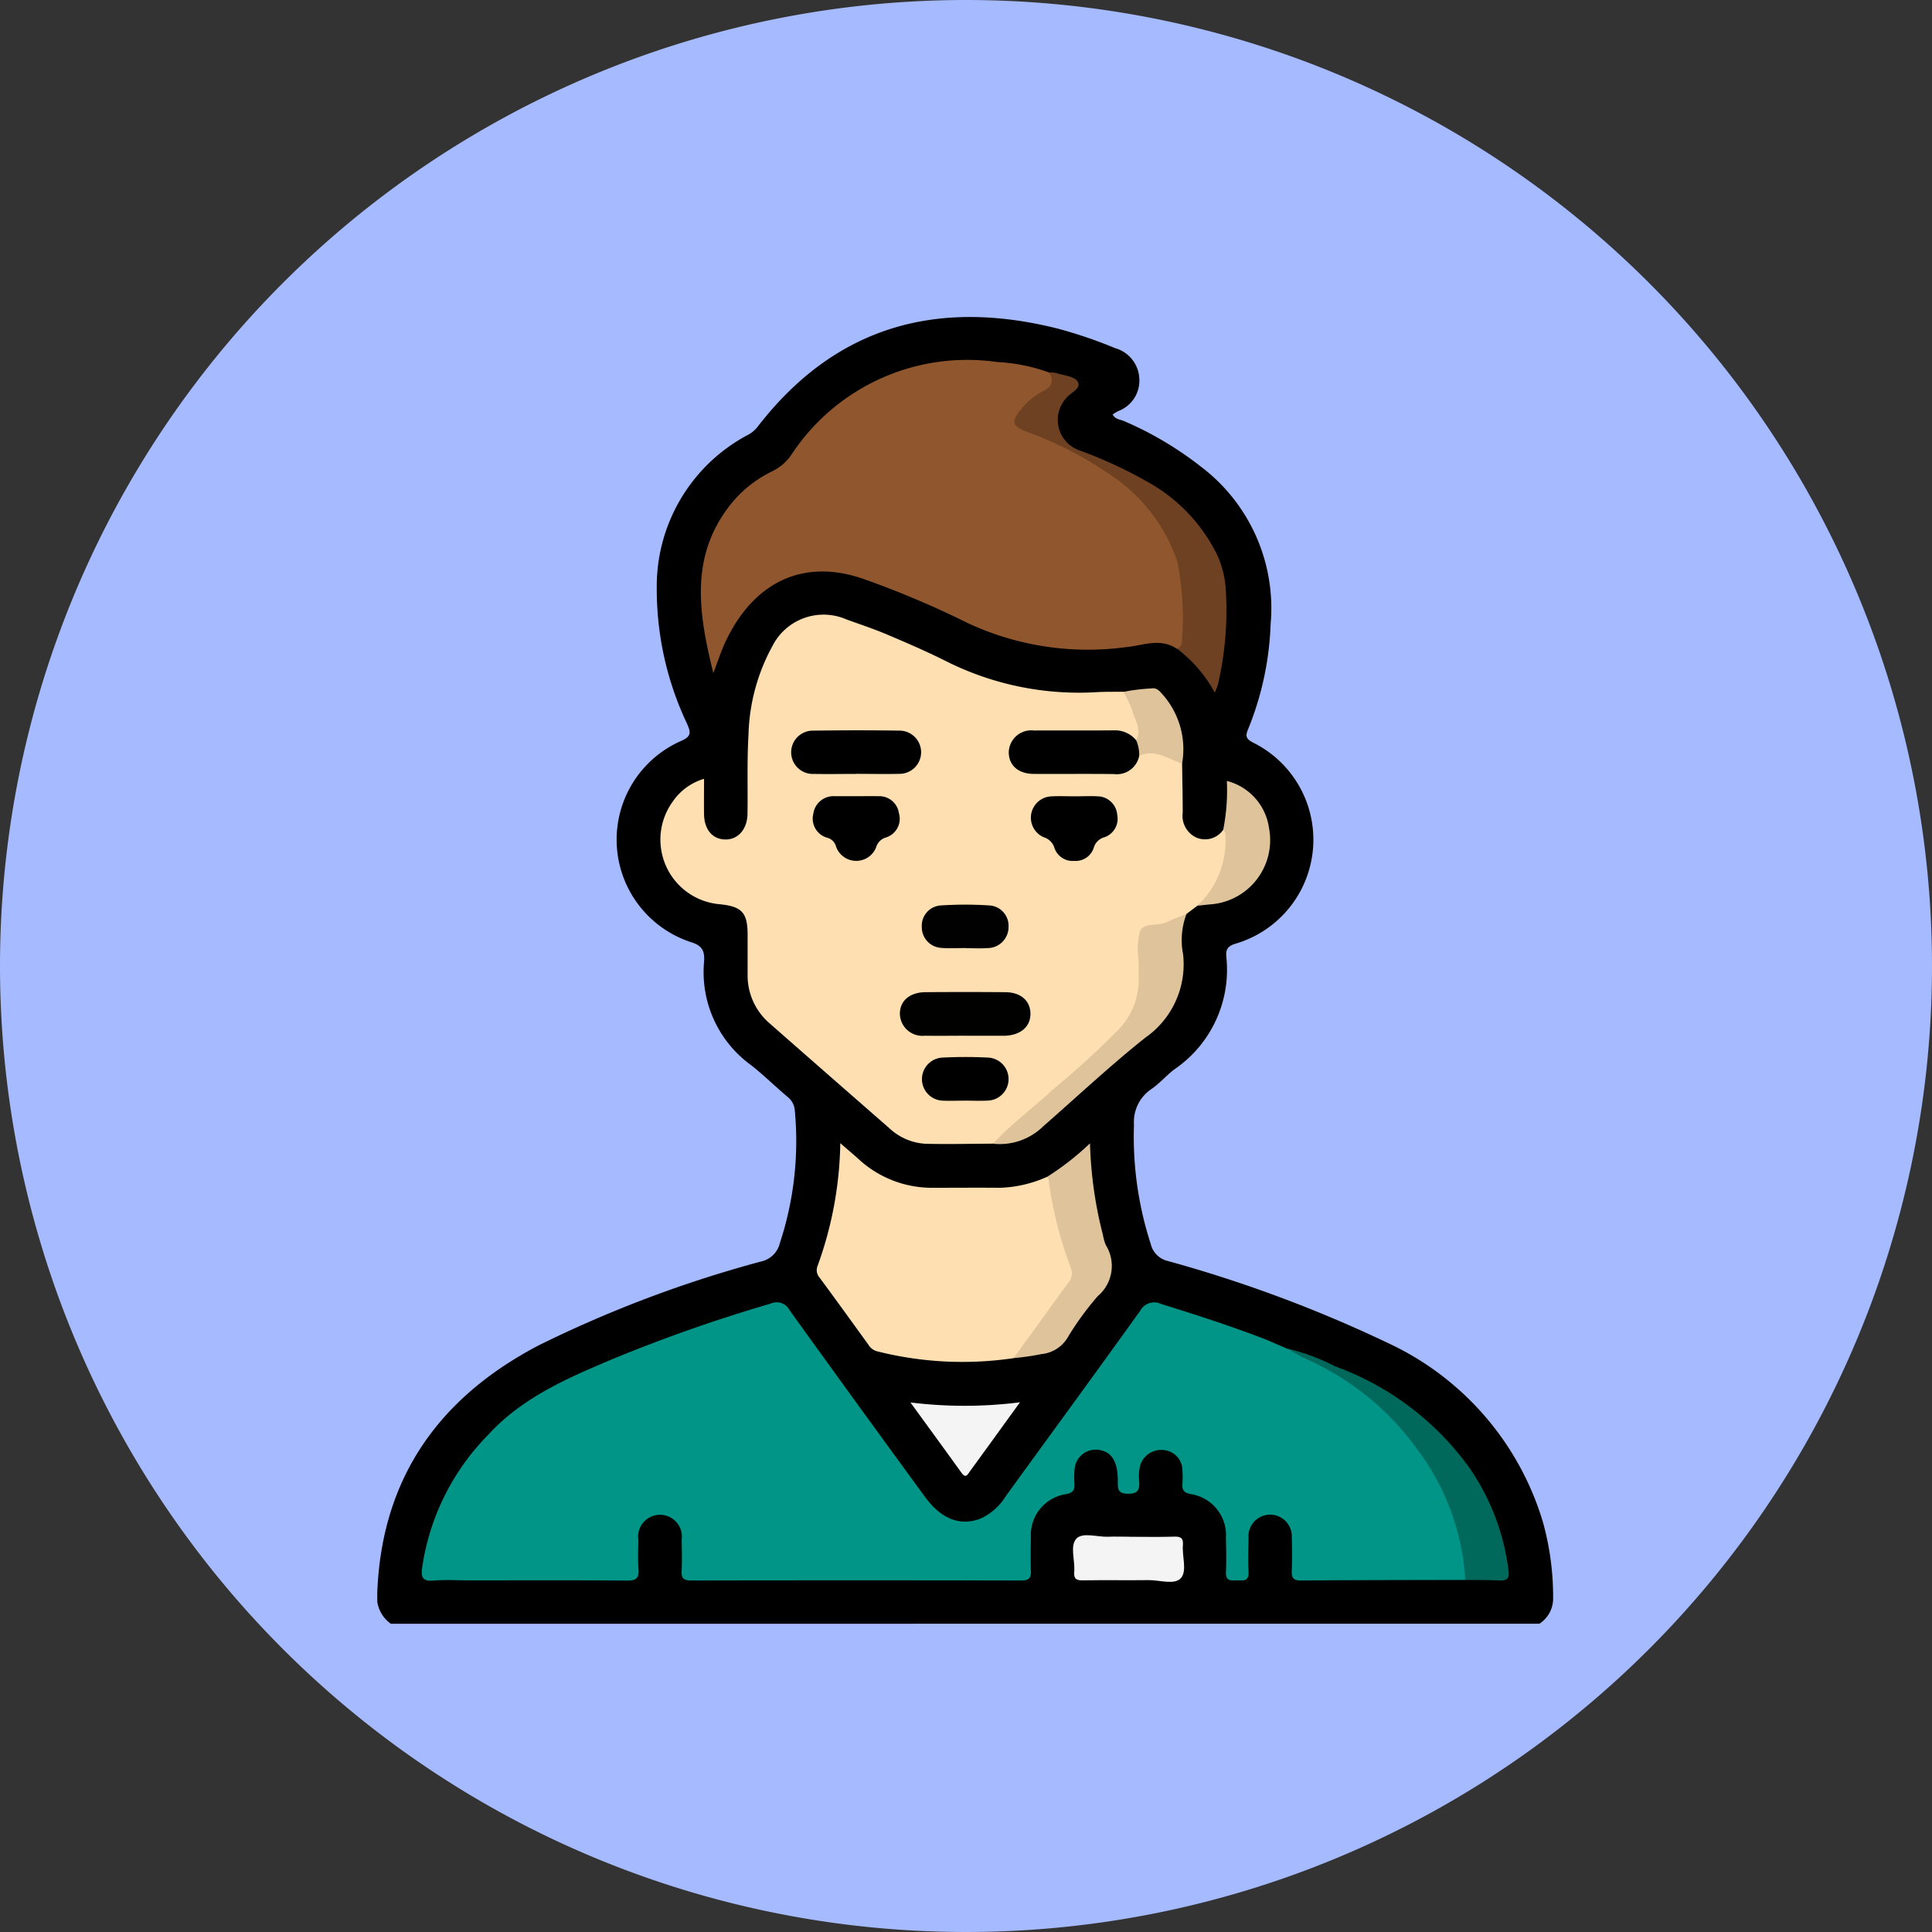 <svg xmlns="http://www.w3.org/2000/svg" xmlns:xlink="http://www.w3.org/1999/xlink" width="105" height="105" viewBox="0 0 105 105">
  <rect x="0" y="0" width="105" height="105" fill="#333333" stroke="none"/>
  <defs>
    <clipPath id="clip-path">
      <rect id="Rectángulo_41945" data-name="Rectángulo 41945" width="63.906" height="71.019" fill="none"/>
    </clipPath>
  </defs>
  <g id="_93" data-name="93" transform="translate(-4693 4891)">
    <path id="Trazado_160852" data-name="Trazado 160852" d="M52.5,0A52.5,52.5,0,1,1,0,52.5,52.5,52.5,0,0,1,52.5,0Z" transform="translate(4693 -4891)" fill="#a6bbff"/>
    <g id="Grupo_167949" data-name="Grupo 167949" transform="translate(4713.504 -4873.771)">
      <g id="Grupo_167948" data-name="Grupo 167948" clip-path="url(#clip-path)">
        <path id="Trazado_157360" data-name="Trazado 157360" d="M.74,71.019A1.778,1.778,0,0,1,0,69.309c.246-6.234,3.37-10.593,8.775-13.423a65.77,65.77,0,0,1,12.071-4.552,1.343,1.343,0,0,0,1.036-1.012,17.708,17.708,0,0,0,.812-7.175,1.037,1.037,0,0,0-.389-.759c-.673-.564-1.3-1.186-1.989-1.728a6.238,6.238,0,0,1-2.556-5.612c.04-.576-.075-.877-.711-1.074a5.859,5.859,0,0,1-.569-10.92c.629-.266.556-.49.344-.974a17.045,17.045,0,0,1-1.634-7.306,9.313,9.313,0,0,1,4.92-8.351A1.673,1.673,0,0,0,20.643,6C24.845.533,30.35-1.01,36.9.609a24.714,24.714,0,0,1,3.206,1.085,1.8,1.8,0,0,1,1.307,1.618,1.767,1.767,0,0,1-1.14,1.8c-.1.049-.2.116-.307.181.138.275.419.274.631.368a18.738,18.738,0,0,1,4.155,2.462,9.649,9.649,0,0,1,3.8,8.558,16.657,16.657,0,0,1-1.224,5.721c-.165.386-.1.534.267.726a5.889,5.889,0,0,1-.936,10.926c-.436.132-.55.308-.516.712a6.548,6.548,0,0,1-2.819,6.12c-.443.331-.806.775-1.264,1.08a2.161,2.161,0,0,0-.935,1.935,18.9,18.9,0,0,0,.912,6.481,1.244,1.244,0,0,0,.946.926,72.5,72.5,0,0,1,11.963,4.462,15.677,15.677,0,0,1,8.4,9.707,15.141,15.141,0,0,1,.558,4.244,1.627,1.627,0,0,1-.743,1.294Z" transform="translate(0 0)"/>
        <path id="Trazado_157361" data-name="Trazado 157361" d="M63.316,161.132c-2.982.007-5.964.007-8.945.03-.429,0-.5-.176-.483-.537.021-.6.021-1.2,0-1.8a1.178,1.178,0,1,0-2.351.025c-.014.624-.028,1.25,0,1.873.024.482-.273.441-.58.433s-.672.1-.647-.444c.029-.623.013-1.248,0-1.872a2.256,2.256,0,0,0-1.9-2.371c-.406-.079-.49-.235-.465-.583a4.856,4.856,0,0,0,0-.693,1.113,1.113,0,0,0-1.087-1.123,1.176,1.176,0,0,0-1.239.978,2.571,2.571,0,0,0-.027.69c.037.455-.027.715-.611.71s-.548-.31-.548-.7c0-.991-.3-1.525-.914-1.661a1.149,1.149,0,0,0-1.434,1.03,4.94,4.94,0,0,0-.01.762c.019.339-.04.51-.457.59a2.245,2.245,0,0,0-1.908,2.363c-.01.6-.019,1.2,0,1.8.013.374-.088.531-.5.53q-8.981-.017-17.962,0c-.379,0-.542-.092-.521-.5.03-.577.013-1.156.005-1.734a1.189,1.189,0,1,0-2.356.025c-.008.532-.033,1.066.008,1.595.037.489-.129.622-.616.619-2.843-.023-5.687-.011-8.53-.011-.67,0-1.344-.043-2.01.012-.613.051-.668-.215-.6-.722a12.921,12.921,0,0,1,3.576-7.192c1.863-2.037,4.3-3.079,6.742-4.114a84.522,84.522,0,0,1,8.614-3.024.788.788,0,0,1,1.032.354q3.664,5.092,7.368,10.156c.876,1.2,1.912,1.6,3.025,1.168a3.192,3.192,0,0,0,1.371-1.233c2.43-3.347,4.874-6.684,7.285-10.045a.866.866,0,0,1,1.146-.382c1.829.568,3.652,1.154,5.442,1.835.467.177.921.389,1.381.585a14.864,14.864,0,0,1,9.305,9.368,13.265,13.265,0,0,1,.536,2.637.579.579,0,0,1-.138.576" transform="translate(-4.187 -92.495)" fill="#009587"/>
        <path id="Trazado_157362" data-name="Trazado 157362" d="M71.1,59.978l-.591.443a2.767,2.767,0,0,1-1.729.791c-.557.087-.732.358-.7.887s0,1.062.01,1.593a4.485,4.485,0,0,1-1.409,3.416c-1.472,1.467-3.1,2.759-4.643,4.147a11.123,11.123,0,0,1-2.035,1.652c-1.223.006-2.447.036-3.67.007a3.136,3.136,0,0,1-1.993-.865q-3.237-2.824-6.464-5.66A3.433,3.433,0,0,1,46.657,63.7q0-1.075,0-2.149c0-1.209-.32-1.541-1.532-1.657A3.524,3.524,0,0,1,42.6,54.3a3.139,3.139,0,0,1,1.689-1.221c0,.692-.009,1.309,0,1.927.015.834.458,1.355,1.147,1.37s1.2-.54,1.215-1.39c.022-1.432-.032-2.868.054-4.3a10.59,10.59,0,0,1,1.305-4.831,3.116,3.116,0,0,1,4.035-1.432c.715.257,1.439.5,2.137.791,1.081.458,2.162.923,3.211,1.447a16.074,16.074,0,0,0,8.236,1.708c.483-.028.968-.016,1.452-.023a3.153,3.153,0,0,1,.968,2.323.322.322,0,0,1-.309.38,3.9,3.9,0,0,0-2.2-.425c-.969.022-1.939,0-2.909.006a2.6,2.6,0,0,0-.689.05,1,1,0,0,0-.845.963.952.952,0,0,0,.942.925c.644.06,1.292.018,1.939.022.762,0,1.525-.025,2.286.009A1.476,1.476,0,0,0,67.81,51.8a2.028,2.028,0,0,1,2.461.441c.012.892.032,1.784.033,2.675a1.3,1.3,0,0,0,.734,1.352,1.2,1.2,0,0,0,1.465-.415c.264,0,.26.216.29.385A4.182,4.182,0,0,1,71.1,59.978" transform="translate(-26.53 -27.981)" fill="#fedfb1"/>
        <path id="Trazado_157363" data-name="Trazado 157363" d="M73.821,22.118c-.9-.612-1.857-.169-2.763-.089a15.433,15.433,0,0,1-8.626-1.321,51.075,51.075,0,0,0-5.47-2.325c-3.445-1.275-6.149.15-7.66,3.337-.233.492-.4,1.017-.668,1.722-.8-3.227-1.26-6.212.788-8.974a6.544,6.544,0,0,1,2.435-2.008,2.625,2.625,0,0,0,1.023-.894,11.437,11.437,0,0,1,11.192-5.03,9.452,9.452,0,0,1,2.828.577c.364.465.348.722-.132,1.067a8.359,8.359,0,0,0-1.143.9c-.53.543-.5.87.2,1.117a25.453,25.453,0,0,1,3.118,1.492,10.572,10.572,0,0,1,4.34,3.968A6.669,6.669,0,0,1,74.3,19.349c-.02.693.019,1.387-.016,2.079-.015.3.042.693-.458.689" transform="translate(-30.37 -4.088)" fill="#90562d"/>
        <path id="Trazado_157364" data-name="Trazado 157364" d="M75.833,134.133a18.946,18.946,0,0,1-7.417-.37.791.791,0,0,1-.477-.36c-.88-1.215-1.757-2.433-2.648-3.639a.615.615,0,0,1-.117-.638,20.364,20.364,0,0,0,1.237-6.675c.375.325.682.585.983.853a5.867,5.867,0,0,0,4.028,1.571c1.225,0,2.449-.01,3.674,0a6.786,6.786,0,0,0,2.539-.589c.366-.007.3.3.327.5A21.915,21.915,0,0,0,79.05,129a1.2,1.2,0,0,1-.127,1.181c-.839,1.215-1.741,2.385-2.593,3.59a1.535,1.535,0,0,1-.5.366" transform="translate(-41.247 -77.55)" fill="#fedfb1"/>
        <path id="Trazado_157365" data-name="Trazado 157365" d="M103.254,23.252a.416.416,0,0,0,.278-.368,15.8,15.8,0,0,0-.255-4.4,9.222,9.222,0,0,0-3.667-4.71,19.859,19.859,0,0,0-4.477-2.3c-.832-.327-.9-.545-.353-1.221a3.683,3.683,0,0,1,1.212-1c.456-.23.6-.548.34-1.012a1.3,1.3,0,0,1,.344.019c.414.138,1.014.18,1.187.47.234.394-.4.6-.63.913a1.756,1.756,0,0,0,.756,2.837,24.291,24.291,0,0,1,3.7,1.715,9.142,9.142,0,0,1,3.756,3.95,5.273,5.273,0,0,1,.481,2.072,17.741,17.741,0,0,1-.443,5.011,4.3,4.3,0,0,1-.165.407,7.4,7.4,0,0,0-2.06-2.391" transform="translate(-59.802 -5.223)" fill="#6d4122"/>
        <path id="Trazado_157366" data-name="Trazado 157366" d="M91.293,100.955c.978-1.074,2.153-1.93,3.213-2.914a49.628,49.628,0,0,0,3.665-3.354,3.936,3.936,0,0,0,1.03-2.716c0-.3,0-.6,0-.9a4.5,4.5,0,0,1,.056-1.644c.227-.523.981-.274,1.461-.509.349-.171.719-.3,1.08-.448a3.984,3.984,0,0,0-.188,2.181A4.863,4.863,0,0,1,99.55,95.2c-1.911,1.523-3.7,3.2-5.54,4.812a3.376,3.376,0,0,1-2.717.947" transform="translate(-57.817 -56.028)" fill="#dec39b"/>
        <path id="Trazado_157367" data-name="Trazado 157367" d="M144.492,165.451a13.042,13.042,0,0,0-2.675-7.187,14.776,14.776,0,0,0-5.876-4.775c-.4-.18-.768-.411-1.152-.619a11.314,11.314,0,0,1,2.634.975,15.5,15.5,0,0,1,7.323,5.552,12.5,12.5,0,0,1,2.1,5.562c.051.4-.088.541-.488.521-.621-.03-1.244-.021-1.866-.028" transform="translate(-85.363 -96.814)" fill="#00695c"/>
        <path id="Trazado_157368" data-name="Trazado 157368" d="M94.319,134.141q1.471-2.035,2.946-4.069a.786.786,0,0,0,.169-.821,21.393,21.393,0,0,1-1.224-4.854c0-.037-.058-.068-.089-.1a14.793,14.793,0,0,0,2.347-1.831,22.334,22.334,0,0,0,.708,5,2.344,2.344,0,0,0,.152.53,2.145,2.145,0,0,1-.438,2.775,15.96,15.96,0,0,0-1.594,2.178,1.87,1.87,0,0,1-1.477.973,13.318,13.318,0,0,1-1.5.216" transform="translate(-59.733 -77.558)" fill="#dec39b"/>
        <path id="Trazado_157369" data-name="Trazado 157369" d="M106.2,180.645c.808,0,1.616.018,2.423-.008.365-.012.491.1.46.463-.052.615.246,1.407-.117,1.8-.338.367-1.135.1-1.729.1-1.2.016-2.4-.009-3.6.013-.366.007-.489-.1-.459-.465.051-.615-.248-1.406.116-1.8.339-.366,1.135-.082,1.729-.106.392-.016.785,0,1.177,0" transform="translate(-65.299 -114.353)" fill="#f4f4f4"/>
        <path id="Trazado_157370" data-name="Trazado 157370" d="M121.554,75.545a4.842,4.842,0,0,0,1.528-3.682c-.01-.158.019-.325-.128-.443a10.957,10.957,0,0,0,.2-2.66,3.083,3.083,0,0,1,2.291,2.559,3.5,3.5,0,0,1-3.207,4.151c-.228.02-.456.049-.684.074" transform="translate(-76.981 -43.547)" fill="#dec39b"/>
        <path id="Trazado_157371" data-name="Trazado 157371" d="M84.975,160.85c-.969,1.338-1.845,2.551-2.726,3.76-.114.156-.215.4-.446.081-.9-1.25-1.807-2.491-2.781-3.832a23.8,23.8,0,0,0,5.954-.009" transform="translate(-50.045 -101.868)" fill="#f4f4f4"/>
        <path id="Trazado_157372" data-name="Trazado 157372" d="M111.286,57.857c.321-.607-.084-1.123-.231-1.661a5.749,5.749,0,0,0-.468-.977,10.54,10.54,0,0,1,1.506-.186c.316-.061.468.157.633.338a4.479,4.479,0,0,1,1.051,3.736c-.761-.232-1.462-.8-2.333-.413a.716.716,0,0,1-.159-.838" transform="translate(-70.036 -34.846)" fill="#dec39b"/>
        <path id="Trazado_157373" data-name="Trazado 157373" d="M64.873,63.622c-.761,0-1.522.014-2.282,0a1.177,1.177,0,1,1-.034-2.352c1.568-.023,3.136-.025,4.7,0a1.174,1.174,0,1,1-.035,2.348c-.784.019-1.568,0-2.352,0" transform="translate(-38.857 -38.79)"/>
        <path id="Trazado_157374" data-name="Trazado 157374" d="M100.522,61.807a2.029,2.029,0,0,1,.159.838,1.236,1.236,0,0,1-1.373.99c-1.451-.017-2.9,0-4.352-.008-.828,0-1.345-.447-1.364-1.14a1.222,1.222,0,0,1,1.37-1.219c1.451-.01,2.9.006,4.352-.008a1.489,1.489,0,0,1,1.209.547" transform="translate(-59.272 -38.796)"/>
        <path id="Trazado_157375" data-name="Trazado 157375" d="M81.026,102.416c-.737,0-1.475.012-2.212,0a1.224,1.224,0,0,1-1.357-1.166c-.016-.712.519-1.191,1.383-1.2q2.178-.018,4.355,0c.831.008,1.344.462,1.357,1.153.013.712-.525,1.184-1.383,1.214H81.026" transform="translate(-49.054 -63.356)" fill="#010100"/>
        <path id="Trazado_157376" data-name="Trazado 157376" d="M66.93,71.016c.392,0,.784-.01,1.176,0a1.075,1.075,0,0,1,1.126.921,1.064,1.064,0,0,1-.715,1.324.788.788,0,0,0-.528.544,1.162,1.162,0,0,1-2.171-.045.668.668,0,0,0-.481-.486,1.078,1.078,0,0,1-.758-1.3,1.106,1.106,0,0,1,1.175-.958c.392,0,.784,0,1.176,0Z" transform="translate(-40.882 -44.973)"/>
        <path id="Trazado_157377" data-name="Trazado 157377" d="M99.249,71.022c.415,0,.831-.022,1.245,0a1.088,1.088,0,0,1,1.067,1,1.064,1.064,0,0,1-.688,1.223.824.824,0,0,0-.584.563,1.031,1.031,0,0,1-1.065.724,1.045,1.045,0,0,1-1.076-.707.865.865,0,0,0-.582-.579,1.159,1.159,0,0,1,.369-2.218c.436-.028.876-.006,1.313-.006" transform="translate(-61.347 -44.973)"/>
        <path id="Trazado_157378" data-name="Trazado 157378" d="M83.015,112.043c-.391,0-.783.018-1.173,0a1.171,1.171,0,0,1-.048-2.338,23.974,23.974,0,0,1,2.551,0,1.17,1.17,0,0,1-.089,2.336c-.413.021-.828,0-1.242,0" transform="translate(-51.109 -69.454)" fill="#010000"/>
        <path id="Trazado_157379" data-name="Trazado 157379" d="M83.1,89.451c-.439,0-.88.03-1.316-.007a1.124,1.124,0,0,1-1.08-1.135,1.105,1.105,0,0,1,1.038-1.174,20.5,20.5,0,0,1,2.63,0A1.107,1.107,0,0,1,85.418,88.3a1.142,1.142,0,0,1-1.141,1.153c-.391.029-.785.005-1.178.005v-.007" transform="translate(-51.11 -55.156)" fill="#010101"/>
      </g>
    </g>
  </g>
</svg>
